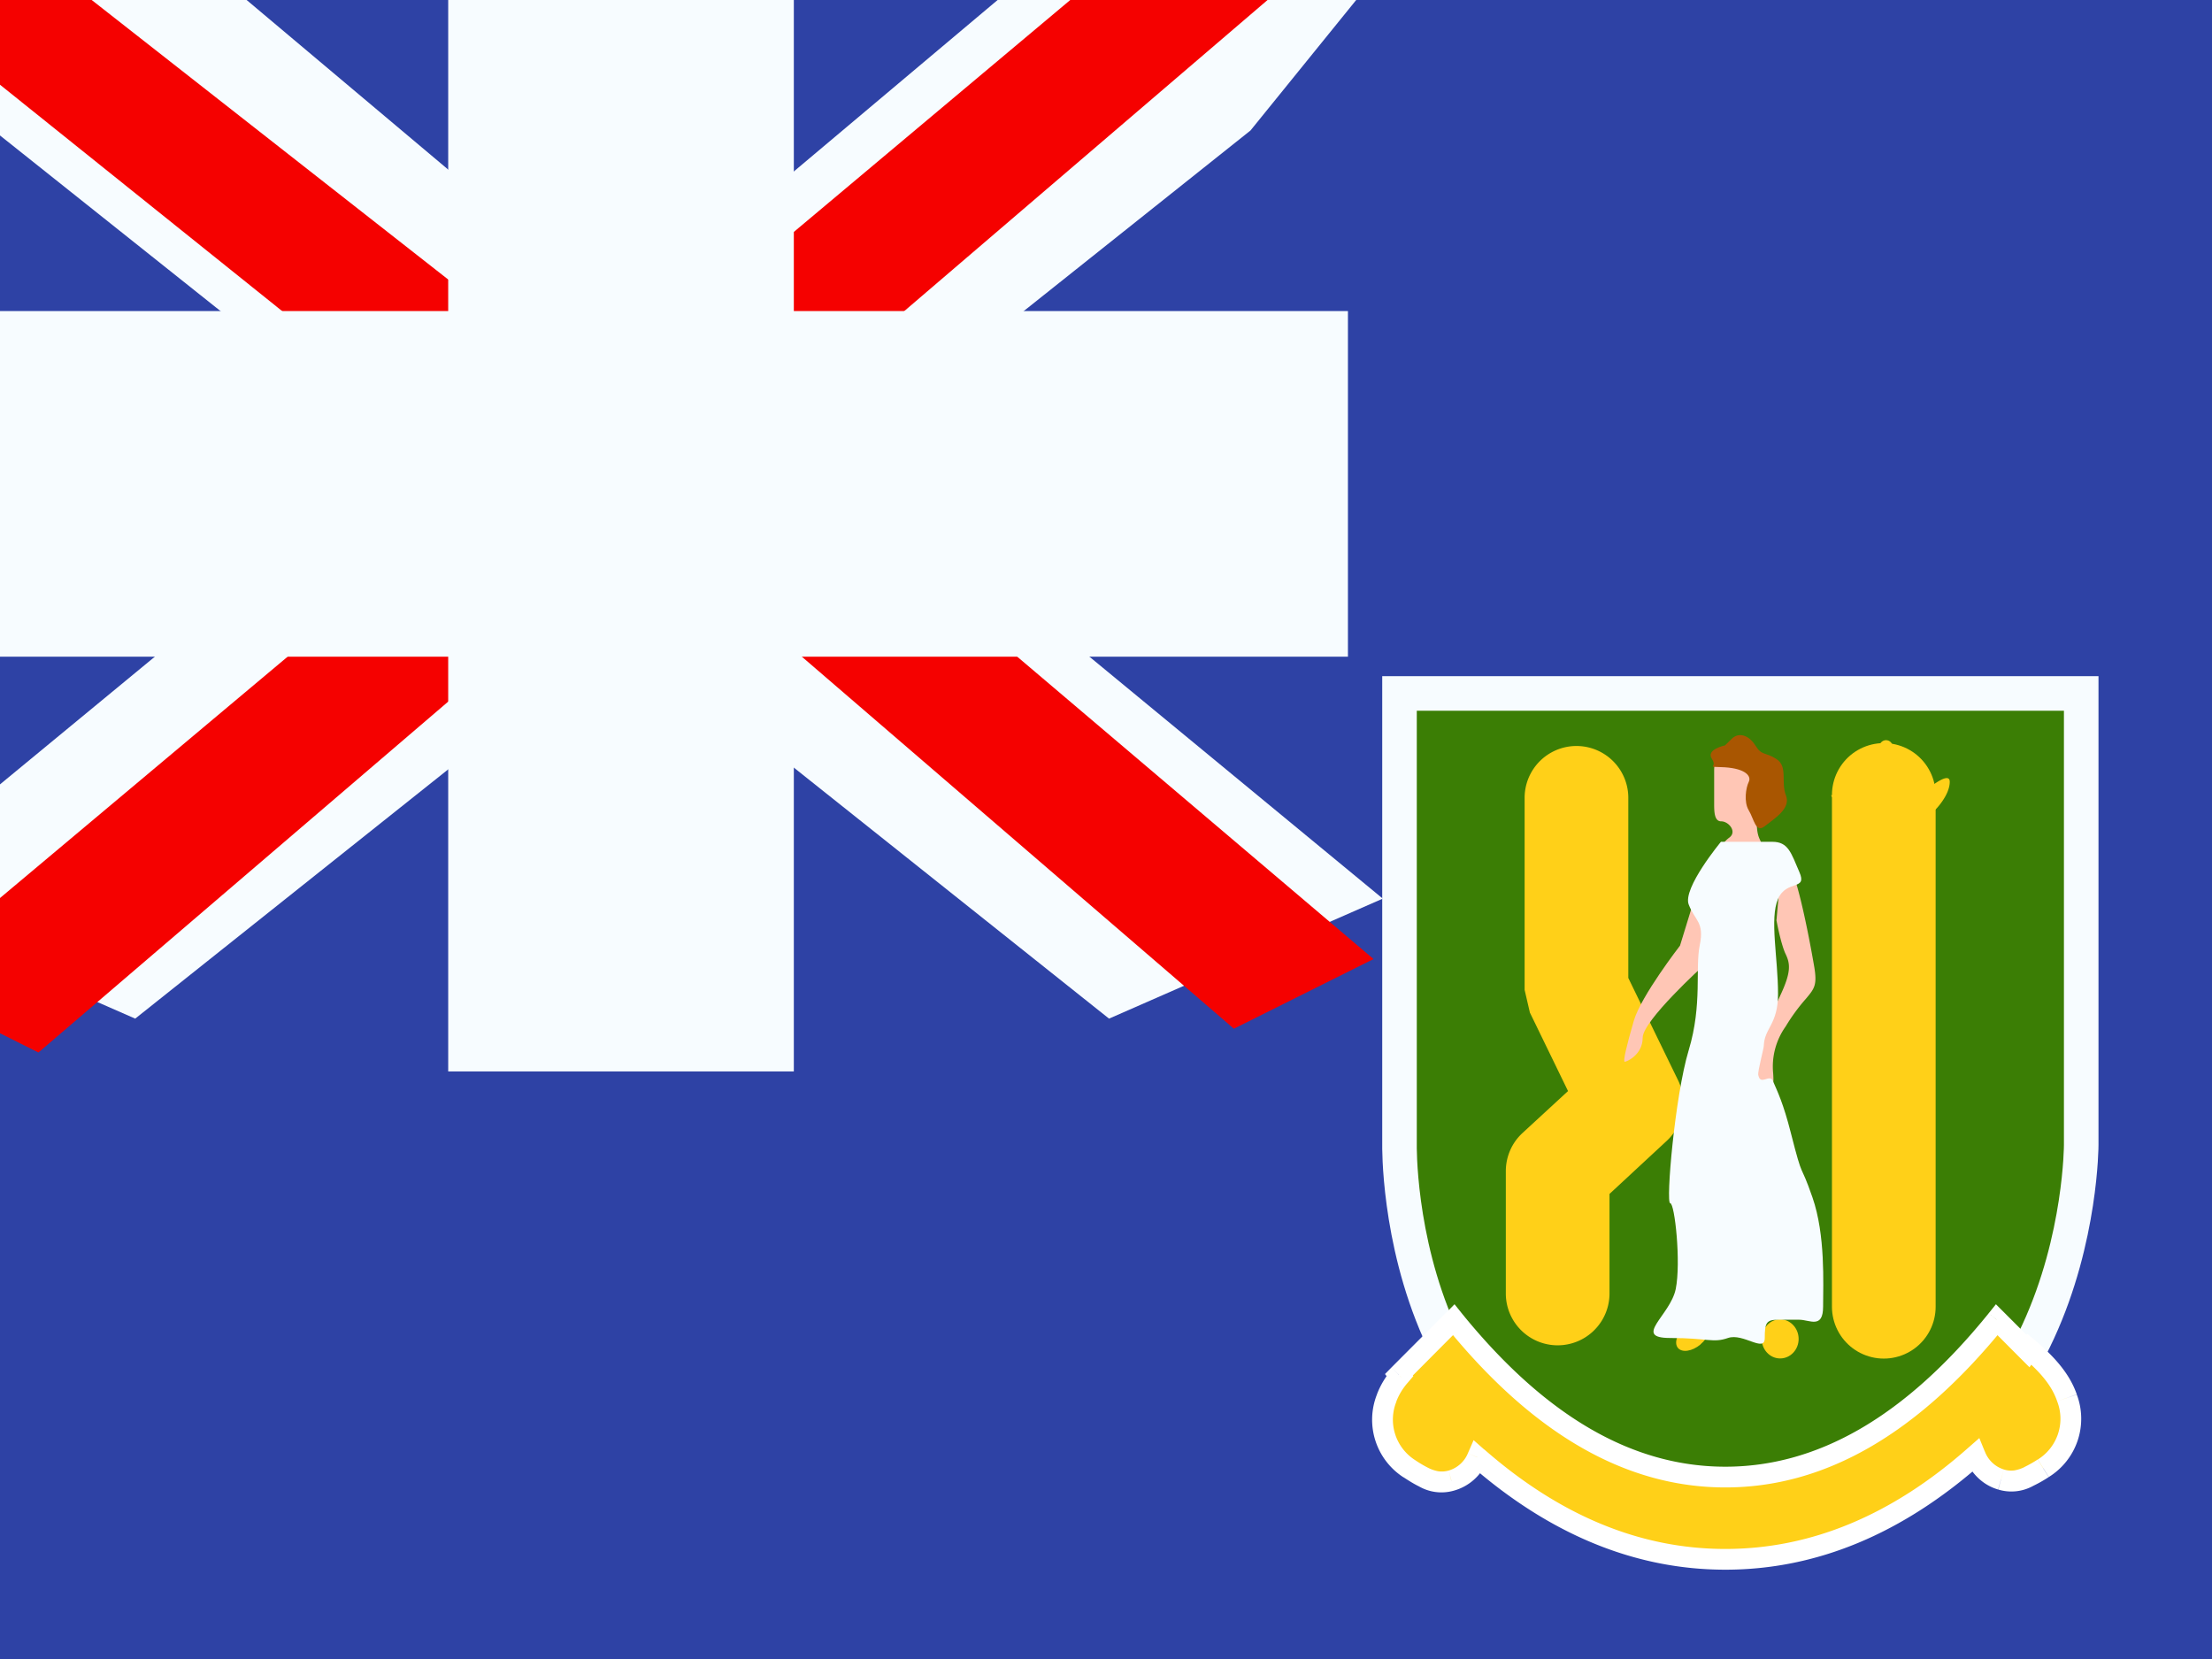 <svg xmlns="http://www.w3.org/2000/svg" fill="none" viewBox="0 0 16 12"><rect x="0" y="0" width="16" height="12" fill="#333333" stroke="none"/><g mask="url(#VG_svg__VG_-_Virgin_Islands_(British)"><path fill="#2E42A5" fill-rule="evenodd" d="M0 0v12h16V0H0z" clip-rule="evenodd"/><g mask="url(#VG_svg__VG_-_Virgin_Islands_(British)"><g mask="url(#VG_svg__VG_-_Virgin_Islands_(British)"><path fill="#F7FCFF" d="M-1.002 6.5l1.98.868L9.045.944l1.045-1.29-2.118-.29-3.29 2.768-2.649 1.865L-1.002 6.5z"/><path fill="#F50100" d="M-.731 7.108l1.009.505 9.436-8.08H8.298L-.731 7.109z"/><path fill="#F7FCFF" d="M10.002 6.5l-1.98.868L-.045.944-1.09-.346l2.118-.29 3.29 2.768 2.649 1.865L10.002 6.5z"/><path fill="#F50100" d="M9.935 6.937l-1.01.504-4.018-3.46-1.19-.386L-1.19-.342H.227L5.13 3.502l1.303.463 3.502 2.972z"/><path fill="#F50100" fill-rule="evenodd" d="M4.992 0h-1v3H0v1h3.992v3h1V4H9V3H4.992V0z" clip-rule="evenodd"/><path fill="#F7FCFF" d="M3.992 0v-.75h-.75V0h.75zm1 0h.75v-.75h-.75V0zm-1 3v.75h.75V3h-.75zM0 3v-.75h-.75V3H0zm0 1h-.75v.75H0V4zm3.992 0h.75v-.75h-.75V4zm0 3h-.75v.75h.75V7zm1 0v.75h.75V7h-.75zm0-3v-.75h-.75V4h.75zM9 4v.75h.75V4H9zm0-1h.75v-.75H9V3zM4.992 3h-.75v.75h.75V3zm-1-2.25h1v-1.5h-1v1.5zM4.742 3V0h-1.5v3h1.5zM0 3.75h3.992v-1.5H0v1.5zM.75 4V3h-1.5v1h1.5zm3.242-.75H0v1.5h3.992v-1.5zM4.742 7V4h-1.5v3h1.5zm.25-.75h-1v1.5h1v-1.5zM4.242 4v3h1.5V4h-1.5zM9 3.25H4.992v1.5H9v-1.5zM8.25 3v1h1.5V3h-1.5zm-3.258.75H9v-1.5H4.992v1.5zM4.242 0v3h1.5V0h-1.5z" mask="url(#VG_svg__VG_-_Virgin_Islands_(British)"/></g><path fill="#3B7E05" fill-rule="evenodd" stroke="#F7FCFF" stroke-width=".25" d="M10.123 5.016v3.265s-.048 2.701 2.441 2.701c2.49 0 2.49-2.701 2.49-2.701V5.016h-4.93z" clip-rule="evenodd"/><path fill="#FFD018" fill-rule="evenodd" d="M10.118 9.944l.397-.398c.62.766 1.272 1.138 1.965 1.138.693 0 1.344-.372 1.963-1.138l.226.227.01-.015c.137.117.229.227.272.353a.421.421 0 01-.171.51.97.97 0 01-.104.058.26.26 0 01-.202.022.29.29 0 01-.187-.173c-.562.498-1.166.75-1.807.75-.636 0-1.235-.248-1.793-.737a.29.29 0 01-.19.168.26.26 0 01-.201-.026.957.957 0 01-.103-.06.421.421 0 01-.162-.512.526.526 0 01.095-.158l-.008-.009z" clip-rule="evenodd"/><path fill="#fff" d="M10.515 9.546l.058-.047-.052-.065-.059.06.053.052zm-.397.398l-.053-.053-.047.048.042.053.058-.048zm4.325-.398l.053-.053-.059-.059-.052.065.058.047zm.226.227l-.053.053.064.064.051-.075-.062-.042zm.01-.015l.048-.057-.064-.054-.047.07.063.041zm.272.353l.071-.024-.07.024zm-.171.51l-.04-.064.04.063zm-.104.058l-.031-.068.031.068zm-.202.022l.02-.072-.02.072zm-.187-.173l.07-.028-.04-.098-.08.07.05.056zm-3.6.013l.049-.056-.077-.068-.041.094.069.03zm-.19.168l-.018-.072.019.072zm-.201-.026l.032-.067-.032.067zm-.103-.06l-.04.063.04-.063zm-.162-.512l.07.026-.07-.026zm.095-.158l.057.048.04-.047-.04-.048-.057.047zm.336-.46l-.397.398.107.106.396-.398-.106-.106zm2.018 1.116c-.663 0-1.295-.355-1.907-1.11l-.116.094c.628.776 1.3 1.166 2.023 1.166v-.15zm1.905-1.11c-.61.755-1.243 1.11-1.905 1.11v.15c.724 0 1.394-.39 2.021-1.165l-.116-.095zm.337.22l-.226-.226-.106.106.226.227.106-.106zm-.106-.003l-.01.015.125.084.01-.015-.125-.084zm.406.37c-.05-.144-.153-.264-.295-.385l-.097.115c.134.113.213.211.25.32l.142-.05zm-.203.598a.496.496 0 00.203-.597l-.142.049a.347.347 0 01-.14.421l.08.127zm-.111.063a.963.963 0 00.111-.063l-.08-.127a.884.884 0 01-.095.054l.064.136zm-.255.027a.326.326 0 00.255-.027l-.063-.136a.269.269 0 01-.076.025.177.177 0 01-.075-.007l-.04.145zm-.235-.217c.043.106.13.187.235.217l.041-.145a.216.216 0 01-.137-.13l-.14.058zm-1.738.797c.663 0 1.283-.262 1.857-.77l-.1-.112c-.551.488-1.138.732-1.757.732v.15zm-1.843-.756c.57.498 1.186.756 1.843.756v-.15c-.614 0-1.196-.24-1.744-.72l-.099.114zm-.12.184a.365.365 0 00.238-.21l-.137-.061a.216.216 0 01-.14.126l.039.145zm-.254-.031a.326.326 0 00.254.031l-.039-.145a.18.18 0 01-.075.005.269.269 0 01-.075-.026l-.065.135zm-.11-.065c.041.027.077.049.11.065l.065-.135a.87.87 0 01-.094-.056l-.082.126zm-.193-.6a.496.496 0 00.192.6l.082-.126a.347.347 0 01-.133-.423l-.141-.052zm.108-.181a.602.602 0 00-.108.18l.14.052a.454.454 0 01.083-.136l-.115-.096zm-.008.087a.76.76 0 00.008.008l.116-.094-.007-.009-.117.095z"/><path fill="#FFD018" d="M11.066 7.324l-.038-.164V5.771a.375.375 0 01.75 0v1.303l.36.74a.375.375 0 01-.083.439l-.413.383v.72a.375.375 0 11-.75 0v-.884c0-.105.043-.205.12-.276l.33-.304-.276-.568z"/><path stroke="#FFD018" stroke-linecap="round" stroke-linejoin="round" stroke-width=".75" d="M13.626 5.75v3.702"/><path fill="#FFC6B5" fill-rule="evenodd" d="M12.32 6.293l-.168.547s-.282.364-.334.543c-.052.178-.08.297-.066.297.014 0 .13-.05.13-.174 0-.123.438-.52.438-.52l.13-.693h-.13z" clip-rule="evenodd"/><path fill="#FFD018" fill-rule="evenodd" d="M13.686 5.434a.058.058 0 00.006-.026c0-.03-.022-.054-.05-.054-.027 0-.05.024-.05.054 0 .013.004.025.011.034l-.189.293.02.016.189-.293a.047.047 0 00.046-.004l.199.297.02-.016-.202-.3zm-.007.254a.057.057 0 00.013-.037c0-.03-.022-.054-.05-.054-.027 0-.05.025-.05.054 0 .019.008.035.021.044l-.047.057h-.321s.035.081.144.102c.034.032.12.091.12.091l-.05.06h.347v-.06c.084 0 .116-.067.127-.09.005-.01.006-.013.006 0 0 .042.062 0 .062 0s.102-.103.102-.2c0-.096-.214.097-.214.097h-.145l-.065-.064z" clip-rule="evenodd"/><path fill="#FFC6B5" fill-rule="evenodd" d="M12.73 6.074a.06.06 0 01.008.028c0 .032-.133.078-.23.078-.096 0-.058-.078 0-.121.059-.043-.004-.118-.058-.118-.051 0-.051-.072-.051-.13v-.235c0-.091.025-.08.072-.06a.26.26 0 00.105.027c.072 0 .076.017.087.061a.375.375 0 00.044.116c.045.08.035.1.021.128a.183.183 0 00-.021.093c0 .084.014.113.023.133zm.12.58l.027-.307s-.028-.113.038-.113c.067 0 .17.538.207.754.024.138.002.163-.06.237a1.365 1.365 0 00-.146.2.499.499 0 00-.09.341c.003.05.005.09-.025.133-.072.1-.101.006-.13-.087a1.194 1.194 0 00-.006-.02c-.027-.087.097-.348.182-.526l.03-.065c.08-.17.073-.23.038-.302-.034-.072-.066-.245-.066-.245z" clip-rule="evenodd"/><path fill="#FFD018" fill-rule="evenodd" d="M13.01 9.685c0 .078-.06.141-.134.141-.073 0-.133-.063-.133-.141 0-.078.06-.142.133-.142.074 0 .134.064.134.142zm-.71.04c-.06.05-.133.061-.163.025s-.006-.106.054-.156.132-.062.163-.026c.03.036.006.106-.054.156z" clip-rule="evenodd"/><path fill="#A95601" fill-rule="evenodd" d="M12.476 5.392s-.14.029-.093.098c.046.07-.06.052.093.06.152.01.194.065.173.106-.02.041-.037.143 0 .205.038.062.05.169.116.115.066-.053.192-.127.153-.223-.038-.097.016-.209-.069-.263-.085-.054-.104-.021-.152-.098-.048-.076-.12-.097-.17-.049l-.051.05z" clip-rule="evenodd"/><path fill="#F7FCFF" fill-rule="evenodd" d="M12.448 6.089s-.279.336-.233.454c.045.118.114.125.08.293-.035.168.02.428-.08.76-.1.33-.167 1.107-.134 1.107s.079.429.04.621c-.04.193-.315.354-.04.354s.308.038.418 0c.11-.038.266.11.266 0s.012-.132.096-.132h.154c.074 0 .172.069.172-.095s.018-.517-.077-.79c-.095-.274-.063-.1-.156-.465-.055-.217-.098-.303-.131-.379-.023-.052-.09.04-.105-.042-.005-.027.04-.19.04-.21.004-.13.103-.153.103-.376 0-.26-.062-.544 0-.687.062-.142.215-.057.154-.195-.06-.139-.08-.218-.195-.218h-.372z" clip-rule="evenodd"/></g></g></svg>